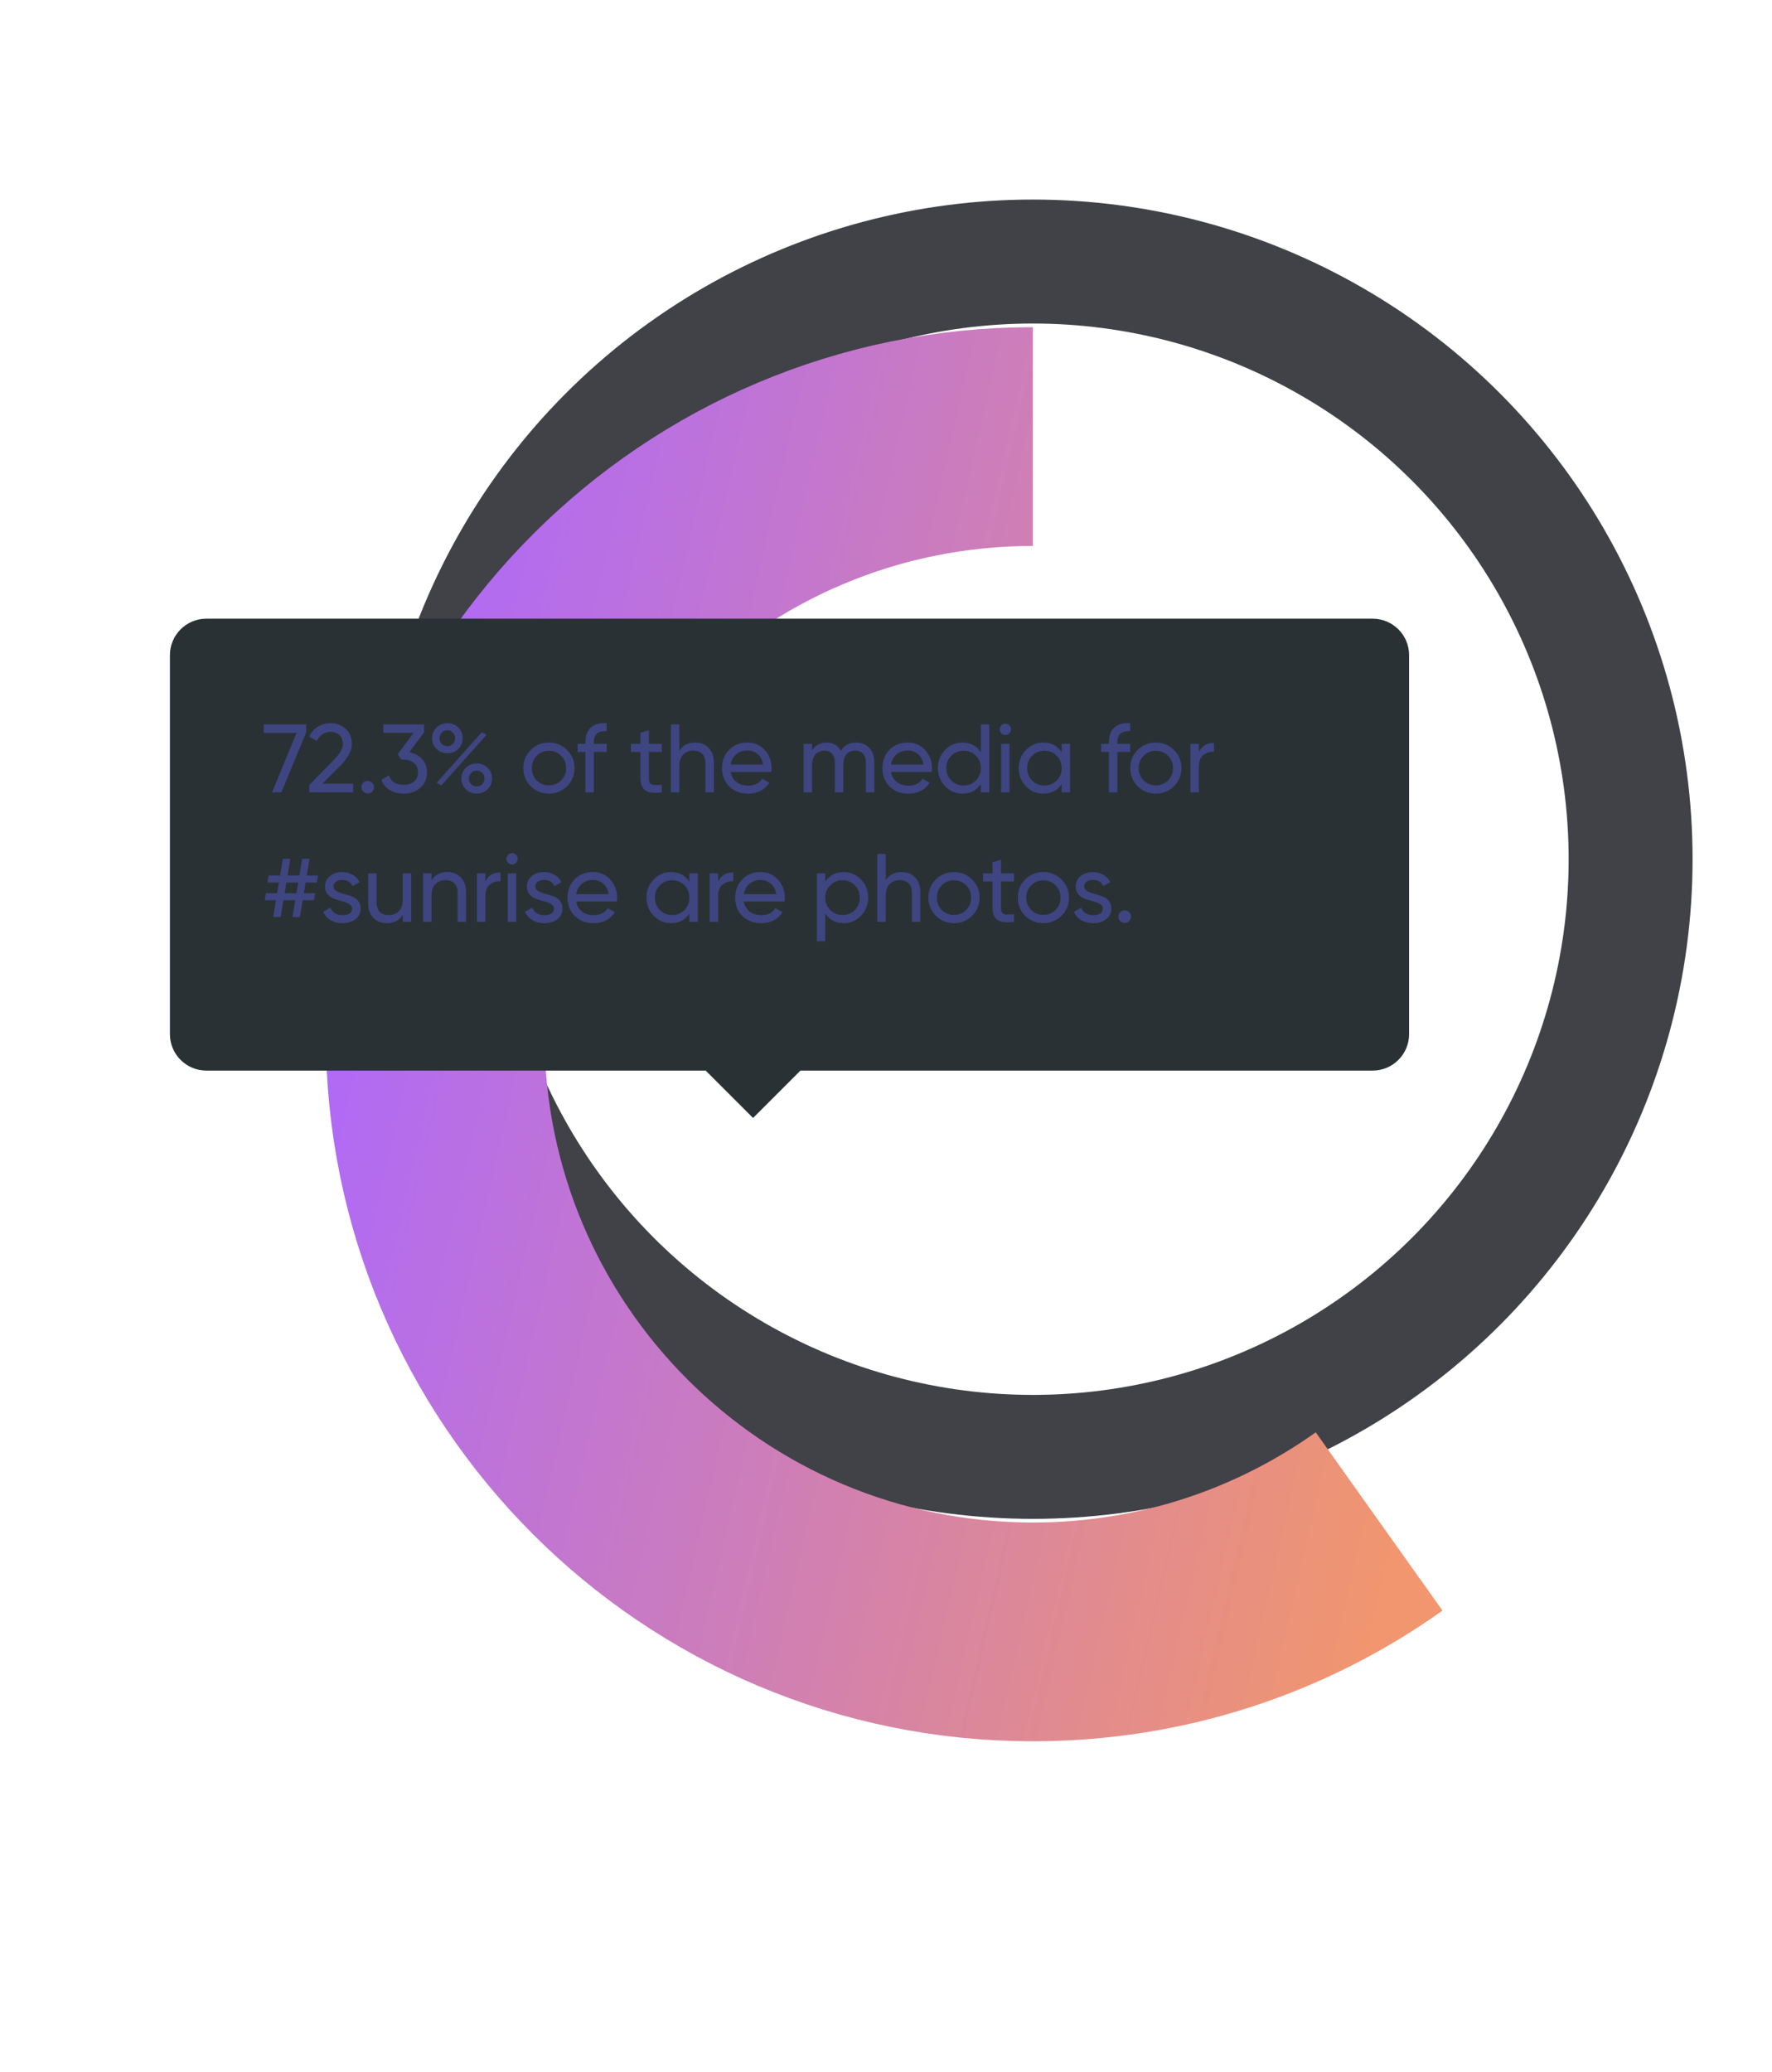 <svg width="219" height="256" viewBox="0 0 219 256" fill="none" xmlns="http://www.w3.org/2000/svg">
<ellipse cx="127.653" cy="106.144" rx="73.872" ry="73.834" stroke="#414148" stroke-width="15.315"/>
<g filter="url(#filter0_d_36_20623)">
<path d="M127.653 32.31C86.855 32.31 53.781 65.367 53.781 106.144C53.781 146.922 86.855 179.978 127.653 179.978C143.602 179.978 158.371 174.926 170.445 166.336" stroke="url(#paint0_linear_36_20623)" stroke-width="27.026"/>
</g>
<path d="M169.644 76.43L25.504 76.43C23.017 76.43 21 78.447 21 80.934L21 127.752C21 130.239 23.017 132.256 25.504 132.256H87.214L93.07 138.109L98.926 132.256H169.644C172.132 132.256 174.149 130.239 174.149 127.752V80.934C174.149 78.447 172.132 76.43 169.644 76.43Z" fill="#293134"/>
<path d="M32.595 89.488H37.839V90.484L34.779 97.888H33.615L36.651 90.544H32.595V89.488ZM38.222 97.888V96.976L41.186 93.952C41.978 93.16 42.374 92.48 42.374 91.912C42.374 91.44 42.23 91.072 41.942 90.808C41.654 90.544 41.302 90.412 40.886 90.412C40.094 90.412 39.518 90.788 39.158 91.54L38.222 90.988C38.486 90.444 38.85 90.032 39.314 89.752C39.786 89.472 40.306 89.332 40.874 89.332C41.578 89.332 42.19 89.564 42.71 90.028C43.23 90.492 43.49 91.116 43.49 91.9C43.49 92.748 42.99 93.672 41.99 94.672L39.842 96.808H43.646V97.888H38.222ZM45.45 98.02C45.234 98.02 45.05 97.944 44.898 97.792C44.746 97.64 44.67 97.456 44.67 97.24C44.67 97.024 44.746 96.84 44.898 96.688C45.05 96.536 45.234 96.46 45.45 96.46C45.674 96.46 45.858 96.536 46.002 96.688C46.154 96.84 46.23 97.024 46.23 97.24C46.23 97.456 46.154 97.64 46.002 97.792C45.858 97.944 45.674 98.02 45.45 98.02ZM50.588 92.932C51.228 93.052 51.752 93.328 52.16 93.76C52.568 94.192 52.772 94.74 52.772 95.404C52.772 96.22 52.492 96.864 51.932 97.336C51.372 97.808 50.692 98.044 49.892 98.044C49.252 98.044 48.684 97.9 48.188 97.612C47.692 97.316 47.34 96.892 47.132 96.34L48.068 95.788C48.316 96.564 48.924 96.952 49.892 96.952C50.412 96.952 50.836 96.816 51.164 96.544C51.492 96.272 51.656 95.892 51.656 95.404C51.656 94.916 51.492 94.536 51.164 94.264C50.836 93.984 50.412 93.844 49.892 93.844H49.604L49.16 93.16L51.104 90.532H47.372V89.488H52.412V90.472L50.588 92.932ZM55.291 93.052C54.747 93.052 54.295 92.872 53.935 92.512C53.575 92.152 53.395 91.712 53.395 91.192C53.395 90.68 53.575 90.244 53.935 89.884C54.303 89.516 54.755 89.332 55.291 89.332C55.835 89.332 56.287 89.512 56.647 89.872C57.007 90.232 57.187 90.672 57.187 91.192C57.187 91.712 57.007 92.152 56.647 92.512C56.295 92.872 55.843 93.052 55.291 93.052ZM54.595 91.9C54.779 92.084 55.011 92.176 55.291 92.176C55.571 92.176 55.799 92.08 55.975 91.888C56.159 91.696 56.251 91.464 56.251 91.192C56.251 90.92 56.159 90.692 55.975 90.508C55.799 90.316 55.571 90.22 55.291 90.22C55.011 90.22 54.779 90.316 54.595 90.508C54.419 90.692 54.331 90.92 54.331 91.192C54.331 91.472 54.419 91.708 54.595 91.9ZM53.959 96.7L59.539 90.46L60.127 90.784L54.535 97.036L53.959 96.7ZM60.271 97.492C59.911 97.852 59.459 98.032 58.915 98.032C58.371 98.032 57.919 97.852 57.559 97.492C57.199 97.132 57.019 96.692 57.019 96.172C57.019 95.652 57.199 95.212 57.559 94.852C57.919 94.492 58.371 94.312 58.915 94.312C59.459 94.312 59.911 94.492 60.271 94.852C60.631 95.212 60.811 95.652 60.811 96.172C60.811 96.692 60.631 97.132 60.271 97.492ZM58.219 96.868C58.403 97.052 58.635 97.144 58.915 97.144C59.195 97.144 59.423 97.052 59.599 96.868C59.783 96.676 59.875 96.444 59.875 96.172C59.875 95.9 59.783 95.672 59.599 95.488C59.423 95.296 59.195 95.2 58.915 95.2C58.635 95.2 58.403 95.296 58.219 95.488C58.043 95.672 57.955 95.9 57.955 96.172C57.955 96.444 58.043 96.676 58.219 96.868ZM70.081 97.132C69.465 97.74 68.717 98.044 67.837 98.044C66.957 98.044 66.209 97.74 65.593 97.132C64.985 96.524 64.681 95.776 64.681 94.888C64.681 94 64.985 93.252 65.593 92.644C66.209 92.036 66.957 91.732 67.837 91.732C68.717 91.732 69.465 92.036 70.081 92.644C70.697 93.252 71.005 94 71.005 94.888C71.005 95.776 70.697 96.524 70.081 97.132ZM67.837 97.024C68.437 97.024 68.941 96.82 69.349 96.412C69.757 96.004 69.961 95.496 69.961 94.888C69.961 94.28 69.757 93.772 69.349 93.364C68.941 92.956 68.437 92.752 67.837 92.752C67.245 92.752 66.745 92.956 66.337 93.364C65.929 93.772 65.725 94.28 65.725 94.888C65.725 95.496 65.929 96.004 66.337 96.412C66.745 96.82 67.245 97.024 67.837 97.024ZM74.977 90.34C73.921 90.252 73.393 90.708 73.393 91.708V91.888H74.977V92.896H73.393V97.888H72.349V92.896H71.389V91.888H72.349V91.708C72.349 90.9 72.573 90.288 73.021 89.872C73.477 89.456 74.129 89.276 74.977 89.332V90.34ZM81.796 92.896H80.2V96.148C80.2 96.444 80.256 96.656 80.368 96.784C80.488 96.904 80.668 96.968 80.908 96.976C81.148 96.976 81.444 96.968 81.796 96.952V97.888C80.884 98.008 80.216 97.936 79.792 97.672C79.368 97.4 79.156 96.892 79.156 96.148V92.896H77.968V91.888H79.156V90.52L80.2 90.208V91.888H81.796V92.896ZM85.9 91.732C86.604 91.732 87.168 91.956 87.592 92.404C88.016 92.844 88.228 93.444 88.228 94.204V97.888H87.184V94.264C87.184 93.776 87.052 93.4 86.788 93.136C86.524 92.864 86.16 92.728 85.696 92.728C85.176 92.728 84.756 92.892 84.436 93.22C84.116 93.54 83.956 94.036 83.956 94.708V97.888H82.912V89.488H83.956V92.752C84.38 92.072 85.028 91.732 85.9 91.732ZM90.298 95.368C90.402 95.904 90.646 96.32 91.03 96.616C91.422 96.912 91.902 97.06 92.47 97.06C93.262 97.06 93.838 96.768 94.198 96.184L95.086 96.688C94.502 97.592 93.622 98.044 92.446 98.044C91.494 98.044 90.718 97.748 90.118 97.156C89.526 96.556 89.23 95.8 89.23 94.888C89.23 93.984 89.522 93.232 90.106 92.632C90.69 92.032 91.446 91.732 92.374 91.732C93.254 91.732 93.97 92.044 94.522 92.668C95.082 93.284 95.362 94.028 95.362 94.9C95.362 95.052 95.35 95.208 95.326 95.368H90.298ZM92.374 92.716C91.814 92.716 91.35 92.876 90.982 93.196C90.614 93.508 90.386 93.928 90.298 94.456H94.306C94.218 93.888 93.994 93.456 93.634 93.16C93.274 92.864 92.854 92.716 92.374 92.716ZM105.802 91.732C106.474 91.732 107.018 91.952 107.434 92.392C107.85 92.824 108.058 93.412 108.058 94.156V97.888H107.014V94.192C107.014 93.728 106.894 93.368 106.654 93.112C106.414 92.856 106.094 92.728 105.694 92.728C105.246 92.728 104.886 92.88 104.614 93.184C104.35 93.48 104.218 93.936 104.218 94.552V97.888H103.174V94.192C103.174 93.728 103.058 93.368 102.826 93.112C102.602 92.856 102.294 92.728 101.902 92.728C101.462 92.728 101.094 92.88 100.798 93.184C100.51 93.488 100.366 93.944 100.366 94.552V97.888H99.322V91.888H100.366V92.692C100.774 92.052 101.37 91.732 102.154 91.732C102.962 91.732 103.55 92.072 103.918 92.752C104.334 92.072 104.962 91.732 105.802 91.732ZM110.117 95.368C110.221 95.904 110.465 96.32 110.849 96.616C111.241 96.912 111.721 97.06 112.289 97.06C113.081 97.06 113.657 96.768 114.017 96.184L114.905 96.688C114.321 97.592 113.441 98.044 112.265 98.044C111.313 98.044 110.537 97.748 109.937 97.156C109.345 96.556 109.049 95.8 109.049 94.888C109.049 93.984 109.341 93.232 109.925 92.632C110.509 92.032 111.265 91.732 112.193 91.732C113.073 91.732 113.789 92.044 114.341 92.668C114.901 93.284 115.181 94.028 115.181 94.9C115.181 95.052 115.169 95.208 115.145 95.368H110.117ZM112.193 92.716C111.633 92.716 111.169 92.876 110.801 93.196C110.433 93.508 110.205 93.928 110.117 94.456H114.125C114.037 93.888 113.813 93.456 113.453 93.16C113.093 92.864 112.673 92.716 112.193 92.716ZM121.218 89.488H122.262V97.888H121.218V96.856C120.698 97.648 119.942 98.044 118.95 98.044C118.11 98.044 117.394 97.74 116.802 97.132C116.21 96.516 115.914 95.768 115.914 94.888C115.914 94.008 116.21 93.264 116.802 92.656C117.394 92.04 118.11 91.732 118.95 91.732C119.942 91.732 120.698 92.128 121.218 92.92V89.488ZM119.082 97.036C119.69 97.036 120.198 96.832 120.606 96.424C121.014 96.008 121.218 95.496 121.218 94.888C121.218 94.28 121.014 93.772 120.606 93.364C120.198 92.948 119.69 92.74 119.082 92.74C118.482 92.74 117.978 92.948 117.57 93.364C117.162 93.772 116.958 94.28 116.958 94.888C116.958 95.496 117.162 96.008 117.57 96.424C117.978 96.832 118.482 97.036 119.082 97.036ZM124.252 90.796C124.052 90.796 123.884 90.728 123.748 90.592C123.612 90.456 123.544 90.292 123.544 90.1C123.544 89.908 123.612 89.744 123.748 89.608C123.884 89.464 124.052 89.392 124.252 89.392C124.444 89.392 124.608 89.464 124.744 89.608C124.88 89.744 124.948 89.908 124.948 90.1C124.948 90.292 124.88 90.456 124.744 90.592C124.608 90.728 124.444 90.796 124.252 90.796ZM123.724 97.888V91.888H124.768V97.888H123.724ZM131.208 91.888H132.252V97.888H131.208V96.856C130.688 97.648 129.932 98.044 128.94 98.044C128.1 98.044 127.384 97.74 126.792 97.132C126.2 96.516 125.904 95.768 125.904 94.888C125.904 94.008 126.2 93.264 126.792 92.656C127.384 92.04 128.1 91.732 128.94 91.732C129.932 91.732 130.688 92.128 131.208 92.92V91.888ZM129.072 97.036C129.68 97.036 130.188 96.832 130.596 96.424C131.004 96.008 131.208 95.496 131.208 94.888C131.208 94.28 131.004 93.772 130.596 93.364C130.188 92.948 129.68 92.74 129.072 92.74C128.472 92.74 127.968 92.948 127.56 93.364C127.152 93.772 126.948 94.28 126.948 94.888C126.948 95.496 127.152 96.008 127.56 96.424C127.968 96.832 128.472 97.036 129.072 97.036ZM139.678 90.34C138.622 90.252 138.094 90.708 138.094 91.708V91.888H139.678V92.896H138.094V97.888H137.05V92.896H136.09V91.888H137.05V91.708C137.05 90.9 137.274 90.288 137.722 89.872C138.178 89.456 138.83 89.276 139.678 89.332V90.34ZM145.089 97.132C144.473 97.74 143.725 98.044 142.845 98.044C141.965 98.044 141.217 97.74 140.601 97.132C139.993 96.524 139.689 95.776 139.689 94.888C139.689 94 139.993 93.252 140.601 92.644C141.217 92.036 141.965 91.732 142.845 91.732C143.725 91.732 144.473 92.036 145.089 92.644C145.705 93.252 146.013 94 146.013 94.888C146.013 95.776 145.705 96.524 145.089 97.132ZM142.845 97.024C143.445 97.024 143.949 96.82 144.357 96.412C144.765 96.004 144.969 95.496 144.969 94.888C144.969 94.28 144.765 93.772 144.357 93.364C143.949 92.956 143.445 92.752 142.845 92.752C142.253 92.752 141.753 92.956 141.345 93.364C140.937 93.772 140.733 94.28 140.733 94.888C140.733 95.496 140.937 96.004 141.345 96.412C141.753 96.82 142.253 97.024 142.845 97.024ZM148.168 92.896C148.512 92.152 149.136 91.78 150.04 91.78V92.872C149.528 92.848 149.088 92.984 148.72 93.28C148.352 93.576 148.168 94.052 148.168 94.708V97.888H147.124V91.888H148.168V92.896ZM39.159 109.028H37.767L37.551 110.348H38.955L38.811 111.212H37.407L37.059 113.288H36.147L36.495 111.212H35.031L34.683 113.288H33.759L34.107 111.212H32.715L32.859 110.348H34.251L34.467 109.028H33.063L33.207 108.152H34.611L34.959 106.088H35.883L35.535 108.152H36.999L37.347 106.088H38.259L37.911 108.152H39.303L39.159 109.028ZM36.639 110.348L36.855 109.028H35.391L35.175 110.348H36.639ZM41.217 109.508C41.217 109.74 41.333 109.928 41.565 110.072C41.797 110.208 42.077 110.32 42.404 110.408C42.733 110.488 43.06 110.584 43.389 110.696C43.717 110.8 43.996 110.984 44.228 111.248C44.461 111.504 44.577 111.836 44.577 112.244C44.577 112.788 44.364 113.224 43.941 113.552C43.525 113.88 42.989 114.044 42.333 114.044C41.748 114.044 41.248 113.916 40.833 113.66C40.416 113.404 40.12 113.064 39.944 112.64L40.844 112.124C40.941 112.412 41.12 112.64 41.385 112.808C41.648 112.976 41.965 113.06 42.333 113.06C42.676 113.06 42.961 112.996 43.184 112.868C43.408 112.732 43.52 112.524 43.52 112.244C43.52 112.012 43.404 111.828 43.172 111.692C42.941 111.548 42.66 111.436 42.333 111.356C42.005 111.268 41.676 111.168 41.349 111.056C41.02 110.944 40.74 110.76 40.508 110.504C40.276 110.248 40.16 109.92 40.16 109.52C40.16 109 40.361 108.572 40.761 108.236C41.169 107.9 41.676 107.732 42.285 107.732C42.773 107.732 43.205 107.844 43.581 108.068C43.965 108.284 44.252 108.588 44.444 108.98L43.569 109.472C43.352 108.96 42.925 108.704 42.285 108.704C41.989 108.704 41.736 108.776 41.529 108.92C41.321 109.056 41.217 109.252 41.217 109.508ZM49.774 107.888H50.818V113.888H49.774V113.024C49.35 113.704 48.702 114.044 47.83 114.044C47.126 114.044 46.562 113.824 46.138 113.384C45.714 112.936 45.502 112.332 45.502 111.572V107.888H46.546V111.512C46.546 112 46.678 112.38 46.942 112.652C47.206 112.916 47.57 113.048 48.034 113.048C48.554 113.048 48.974 112.888 49.294 112.568C49.614 112.24 49.774 111.74 49.774 111.068V107.888ZM55.276 107.732C55.98 107.732 56.544 107.956 56.968 108.404C57.392 108.844 57.603 109.444 57.603 110.204V113.888H56.559V110.264C56.559 109.776 56.428 109.4 56.163 109.136C55.9 108.864 55.535 108.728 55.072 108.728C54.551 108.728 54.132 108.892 53.812 109.22C53.492 109.54 53.331 110.036 53.331 110.708V113.888H52.288V107.888H53.331V108.752C53.755 108.072 54.404 107.732 55.276 107.732ZM59.985 108.896C60.329 108.152 60.953 107.78 61.857 107.78V108.872C61.345 108.848 60.905 108.984 60.537 109.28C60.169 109.576 59.985 110.052 59.985 110.708V113.888H58.941V107.888H59.985V108.896ZM63.286 106.796C63.086 106.796 62.918 106.728 62.782 106.592C62.646 106.456 62.578 106.292 62.578 106.1C62.578 105.908 62.646 105.744 62.782 105.608C62.918 105.464 63.086 105.392 63.286 105.392C63.478 105.392 63.642 105.464 63.778 105.608C63.914 105.744 63.982 105.908 63.982 106.1C63.982 106.292 63.914 106.456 63.778 106.592C63.642 106.728 63.478 106.796 63.286 106.796ZM62.758 113.888V107.888H63.802V113.888H62.758ZM66.163 109.508C66.163 109.74 66.279 109.928 66.511 110.072C66.743 110.208 67.023 110.32 67.351 110.408C67.679 110.488 68.007 110.584 68.335 110.696C68.663 110.8 68.943 110.984 69.175 111.248C69.407 111.504 69.523 111.836 69.523 112.244C69.523 112.788 69.311 113.224 68.887 113.552C68.471 113.88 67.935 114.044 67.279 114.044C66.695 114.044 66.195 113.916 65.779 113.66C65.363 113.404 65.067 113.064 64.891 112.64L65.791 112.124C65.887 112.412 66.067 112.64 66.331 112.808C66.595 112.976 66.911 113.06 67.279 113.06C67.623 113.06 67.907 112.996 68.131 112.868C68.355 112.732 68.467 112.524 68.467 112.244C68.467 112.012 68.351 111.828 68.119 111.692C67.887 111.548 67.607 111.436 67.279 111.356C66.951 111.268 66.623 111.168 66.295 111.056C65.967 110.944 65.687 110.76 65.455 110.504C65.223 110.248 65.107 109.92 65.107 109.52C65.107 109 65.307 108.572 65.707 108.236C66.115 107.9 66.623 107.732 67.231 107.732C67.719 107.732 68.151 107.844 68.527 108.068C68.911 108.284 69.199 108.588 69.391 108.98L68.515 109.472C68.299 108.96 67.871 108.704 67.231 108.704C66.935 108.704 66.683 108.776 66.475 108.92C66.267 109.056 66.163 109.252 66.163 109.508ZM71.207 111.368C71.311 111.904 71.555 112.32 71.939 112.616C72.331 112.912 72.811 113.06 73.379 113.06C74.171 113.06 74.747 112.768 75.107 112.184L75.995 112.688C75.411 113.592 74.531 114.044 73.355 114.044C72.403 114.044 71.627 113.748 71.027 113.156C70.435 112.556 70.139 111.8 70.139 110.888C70.139 109.984 70.431 109.232 71.015 108.632C71.599 108.032 72.355 107.732 73.283 107.732C74.163 107.732 74.879 108.044 75.431 108.668C75.991 109.284 76.271 110.028 76.271 110.9C76.271 111.052 76.259 111.208 76.235 111.368H71.207ZM73.283 108.716C72.723 108.716 72.259 108.876 71.891 109.196C71.523 109.508 71.295 109.928 71.207 110.456H75.215C75.127 109.888 74.903 109.456 74.543 109.16C74.183 108.864 73.763 108.716 73.283 108.716ZM85.2 107.888H86.243V113.888H85.2V112.856C84.68 113.648 83.924 114.044 82.931 114.044C82.091 114.044 81.376 113.74 80.784 113.132C80.192 112.516 79.895 111.768 79.895 110.888C79.895 110.008 80.192 109.264 80.784 108.656C81.376 108.04 82.091 107.732 82.931 107.732C83.924 107.732 84.68 108.128 85.2 108.92V107.888ZM83.064 113.036C83.671 113.036 84.18 112.832 84.588 112.424C84.996 112.008 85.2 111.496 85.2 110.888C85.2 110.28 84.996 109.772 84.588 109.364C84.18 108.948 83.671 108.74 83.064 108.74C82.463 108.74 81.96 108.948 81.552 109.364C81.144 109.772 80.939 110.28 80.939 110.888C80.939 111.496 81.144 112.008 81.552 112.424C81.96 112.832 82.463 113.036 83.064 113.036ZM88.749 108.896C89.093 108.152 89.717 107.78 90.621 107.78V108.872C90.109 108.848 89.669 108.984 89.301 109.28C88.933 109.576 88.749 110.052 88.749 110.708V113.888H87.705V107.888H88.749V108.896ZM91.927 111.368C92.031 111.904 92.275 112.32 92.659 112.616C93.051 112.912 93.531 113.06 94.099 113.06C94.891 113.06 95.467 112.768 95.827 112.184L96.715 112.688C96.131 113.592 95.251 114.044 94.075 114.044C93.123 114.044 92.347 113.748 91.747 113.156C91.155 112.556 90.859 111.8 90.859 110.888C90.859 109.984 91.151 109.232 91.735 108.632C92.319 108.032 93.075 107.732 94.003 107.732C94.883 107.732 95.599 108.044 96.151 108.668C96.711 109.284 96.991 110.028 96.991 110.9C96.991 111.052 96.979 111.208 96.955 111.368H91.927ZM94.003 108.716C93.443 108.716 92.979 108.876 92.611 109.196C92.243 109.508 92.015 109.928 91.927 110.456H95.935C95.847 109.888 95.623 109.456 95.263 109.16C94.903 108.864 94.483 108.716 94.003 108.716ZM104.263 107.732C105.103 107.732 105.819 108.04 106.411 108.656C107.003 109.264 107.299 110.008 107.299 110.888C107.299 111.768 107.003 112.516 106.411 113.132C105.819 113.74 105.103 114.044 104.263 114.044C103.271 114.044 102.515 113.648 101.995 112.856V116.288H100.951V107.888H101.995V108.92C102.515 108.128 103.271 107.732 104.263 107.732ZM104.131 113.036C104.731 113.036 105.235 112.832 105.643 112.424C106.051 112.008 106.255 111.496 106.255 110.888C106.255 110.28 106.051 109.772 105.643 109.364C105.235 108.948 104.731 108.74 104.131 108.74C103.523 108.74 103.015 108.948 102.607 109.364C102.199 109.772 101.995 110.28 101.995 110.888C101.995 111.496 102.199 112.008 102.607 112.424C103.015 112.832 103.523 113.036 104.131 113.036ZM111.413 107.732C112.117 107.732 112.681 107.956 113.105 108.404C113.528 108.844 113.74 109.444 113.74 110.204V113.888H112.696V110.264C112.696 109.776 112.564 109.4 112.301 109.136C112.036 108.864 111.672 108.728 111.208 108.728C110.688 108.728 110.268 108.892 109.948 109.22C109.628 109.54 109.468 110.036 109.468 110.708V113.888H108.424V105.488H109.468V108.752C109.892 108.072 110.54 107.732 111.413 107.732ZM120.142 113.132C119.526 113.74 118.778 114.044 117.898 114.044C117.018 114.044 116.27 113.74 115.654 113.132C115.046 112.524 114.742 111.776 114.742 110.888C114.742 110 115.046 109.252 115.654 108.644C116.27 108.036 117.018 107.732 117.898 107.732C118.778 107.732 119.526 108.036 120.142 108.644C120.758 109.252 121.066 110 121.066 110.888C121.066 111.776 120.758 112.524 120.142 113.132ZM117.898 113.024C118.498 113.024 119.002 112.82 119.41 112.412C119.818 112.004 120.022 111.496 120.022 110.888C120.022 110.28 119.818 109.772 119.41 109.364C119.002 108.956 118.498 108.752 117.898 108.752C117.306 108.752 116.806 108.956 116.398 109.364C115.99 109.772 115.786 110.28 115.786 110.888C115.786 111.496 115.99 112.004 116.398 112.412C116.806 112.82 117.306 113.024 117.898 113.024ZM125.312 108.896H123.716V112.148C123.716 112.444 123.772 112.656 123.884 112.784C124.004 112.904 124.184 112.968 124.424 112.976C124.664 112.976 124.96 112.968 125.312 112.952V113.888C124.4 114.008 123.732 113.936 123.308 113.672C122.884 113.4 122.672 112.892 122.672 112.148V108.896H121.484V107.888H122.672V106.52L123.716 106.208V107.888H125.312V108.896ZM131.187 113.132C130.571 113.74 129.823 114.044 128.943 114.044C128.063 114.044 127.315 113.74 126.699 113.132C126.091 112.524 125.787 111.776 125.787 110.888C125.787 110 126.091 109.252 126.699 108.644C127.315 108.036 128.063 107.732 128.943 107.732C129.823 107.732 130.571 108.036 131.187 108.644C131.803 109.252 132.111 110 132.111 110.888C132.111 111.776 131.803 112.524 131.187 113.132ZM128.943 113.024C129.543 113.024 130.047 112.82 130.455 112.412C130.863 112.004 131.067 111.496 131.067 110.888C131.067 110.28 130.863 109.772 130.455 109.364C130.047 108.956 129.543 108.752 128.943 108.752C128.351 108.752 127.851 108.956 127.443 109.364C127.035 109.772 126.831 110.28 126.831 110.888C126.831 111.496 127.035 112.004 127.443 112.412C127.851 112.82 128.351 113.024 128.943 113.024ZM133.993 109.508C133.993 109.74 134.109 109.928 134.341 110.072C134.573 110.208 134.853 110.32 135.181 110.408C135.509 110.488 135.837 110.584 136.165 110.696C136.493 110.8 136.773 110.984 137.005 111.248C137.237 111.504 137.353 111.836 137.353 112.244C137.353 112.788 137.141 113.224 136.717 113.552C136.301 113.88 135.765 114.044 135.109 114.044C134.525 114.044 134.025 113.916 133.609 113.66C133.193 113.404 132.897 113.064 132.721 112.64L133.621 112.124C133.717 112.412 133.897 112.64 134.161 112.808C134.425 112.976 134.741 113.06 135.109 113.06C135.453 113.06 135.737 112.996 135.961 112.868C136.185 112.732 136.297 112.524 136.297 112.244C136.297 112.012 136.181 111.828 135.949 111.692C135.717 111.548 135.437 111.436 135.109 111.356C134.781 111.268 134.453 111.168 134.125 111.056C133.797 110.944 133.517 110.76 133.285 110.504C133.053 110.248 132.937 109.92 132.937 109.52C132.937 109 133.137 108.572 133.537 108.236C133.945 107.9 134.453 107.732 135.061 107.732C135.549 107.732 135.981 107.844 136.357 108.068C136.741 108.284 137.029 108.588 137.221 108.98L136.345 109.472C136.129 108.96 135.701 108.704 135.061 108.704C134.765 108.704 134.513 108.776 134.305 108.92C134.097 109.056 133.993 109.252 133.993 109.508ZM139 114.02C138.784 114.02 138.6 113.944 138.448 113.792C138.296 113.64 138.22 113.456 138.22 113.24C138.22 113.024 138.296 112.84 138.448 112.688C138.6 112.536 138.784 112.46 139 112.46C139.224 112.46 139.408 112.536 139.552 112.688C139.704 112.84 139.78 113.024 139.78 113.24C139.78 113.456 139.704 113.64 139.552 113.792C139.408 113.944 139.224 114.02 139 114.02Z" fill="#3E4581"/>
<defs>
<filter id="filter0_d_36_20623" x="0.269" y="0.418" width="218.01" height="254.694" filterUnits="userSpaceOnUse" color-interpolation-filters="sRGB">
<feFlood flood-opacity="0" result="BackgroundImageFix"/>
<feColorMatrix in="SourceAlpha" type="matrix" values="0 0 0 0 0 0 0 0 0 0 0 0 0 0 0 0 0 0 127 0" result="hardAlpha"/>
<feOffset dy="21.621"/>
<feGaussianBlur stdDeviation="20"/>
<feColorMatrix type="matrix" values="0 0 0 0 0 0 0 0 0 0 0 0 0 0 0 0 0 0 0.1 0"/>
<feBlend mode="normal" in2="BackgroundImageFix" result="effect1_dropShadow_36_20623"/>
<feBlend mode="normal" in="SourceGraphic" in2="effect1_dropShadow_36_20623" result="shape"/>
</filter>
<linearGradient id="paint0_linear_36_20623" x1="53.781" y1="32.31" x2="196.842" y2="65.217" gradientUnits="userSpaceOnUse">
<stop stop-color="#AE68FA"/>
<stop offset="1" stop-color="#F1966E"/>
</linearGradient>
</defs>
</svg>
